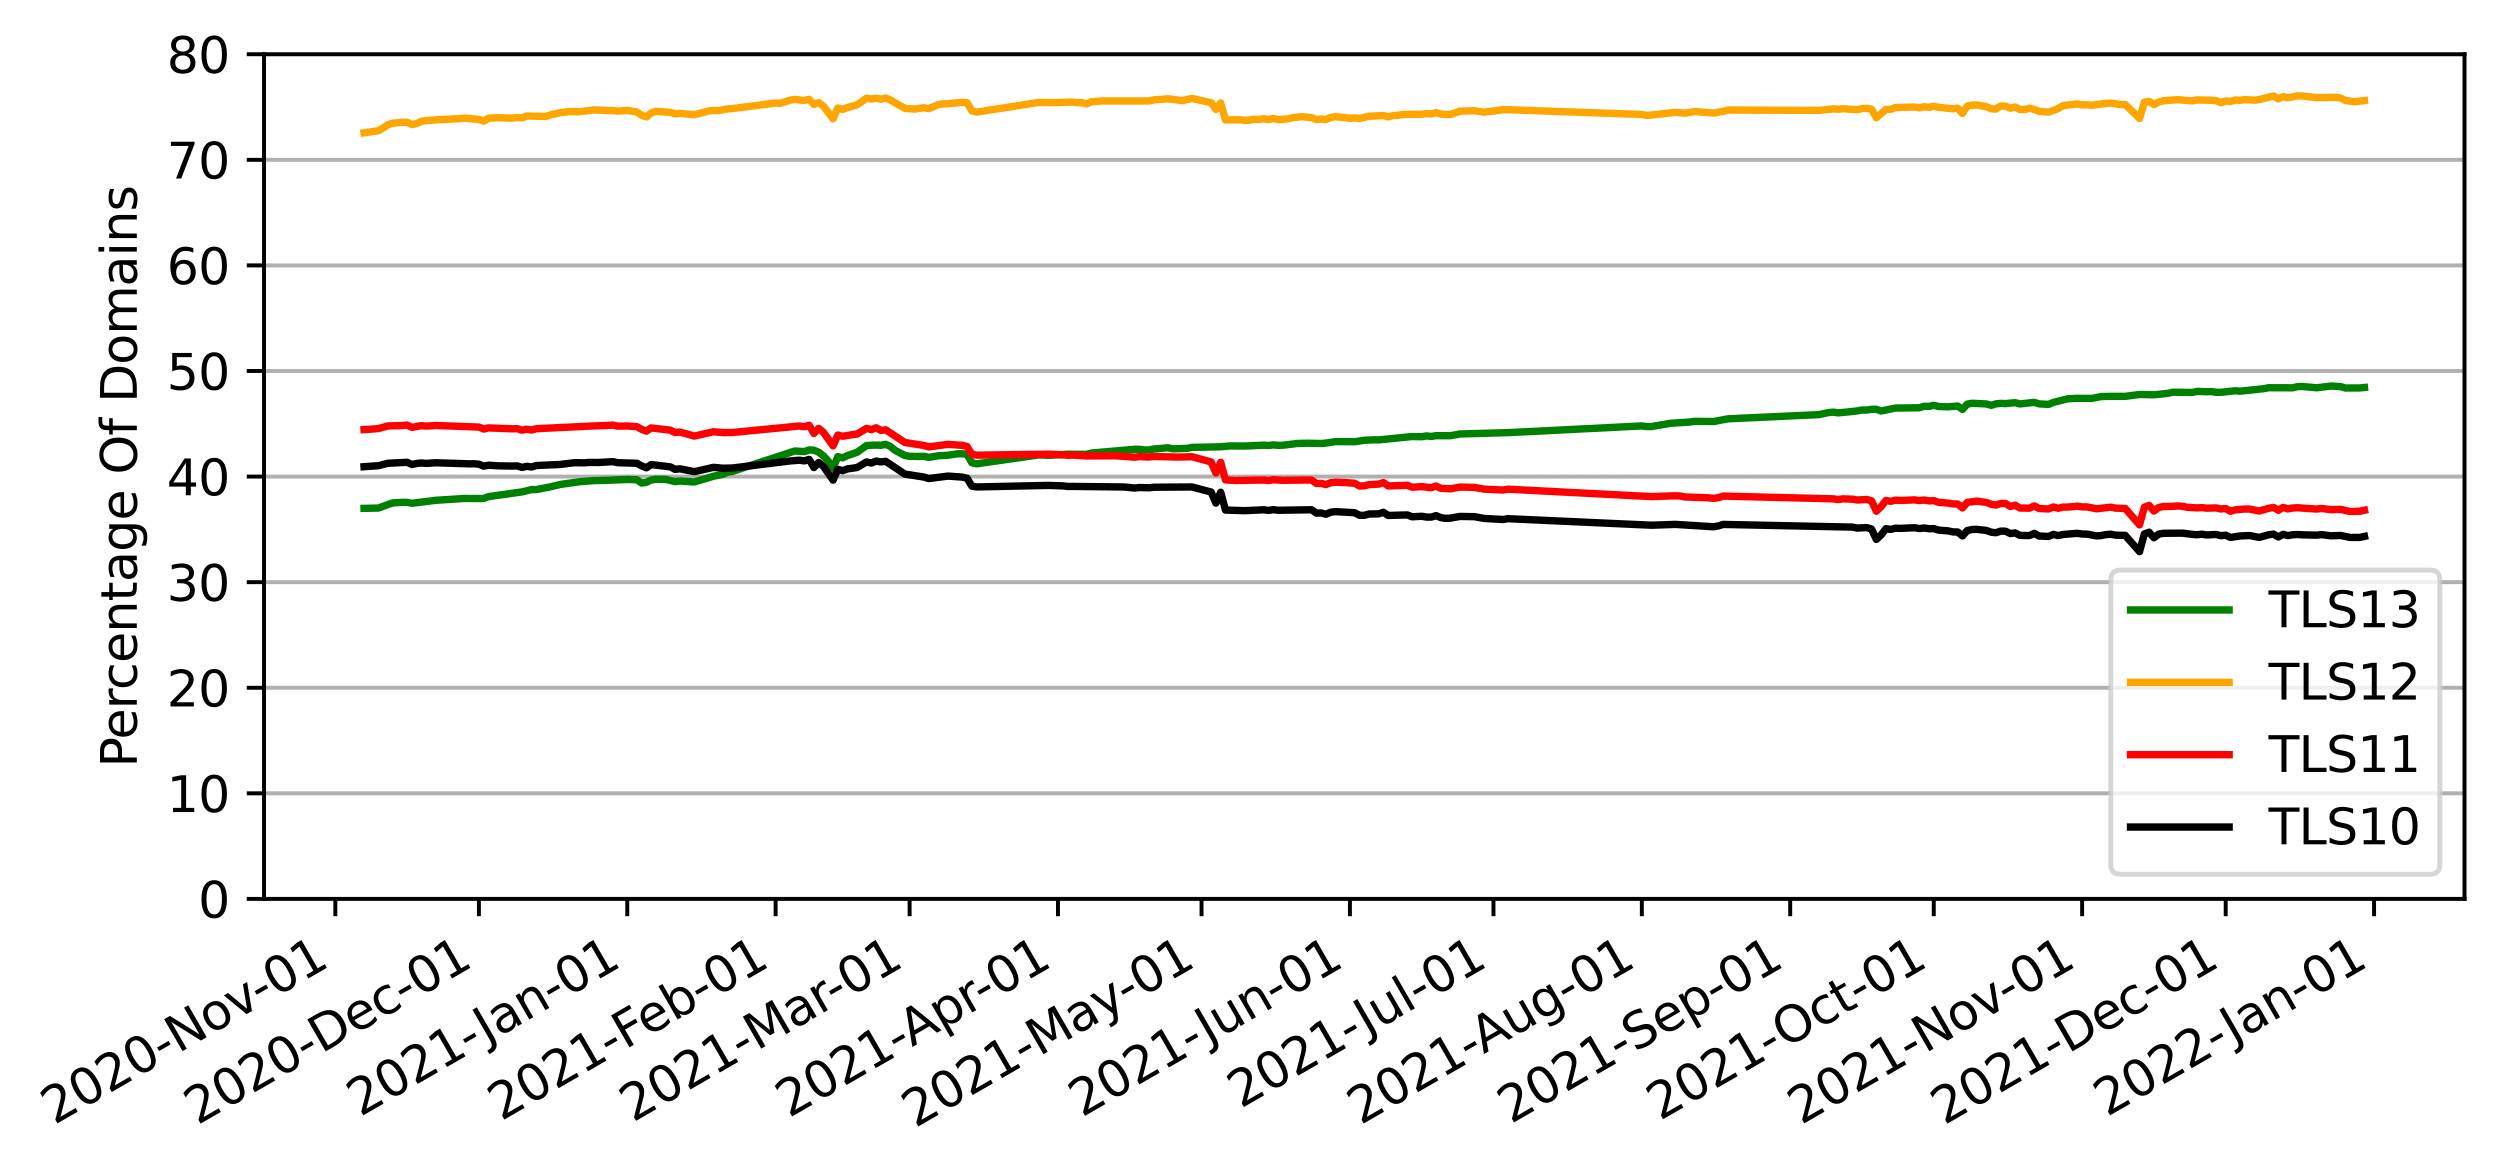 <?xml version="1.0" encoding="utf-8" standalone="no"?>
<!DOCTYPE svg PUBLIC "-//W3C//DTD SVG 1.1//EN"
  "http://www.w3.org/Graphics/SVG/1.1/DTD/svg11.dtd">
<svg xmlns:xlink="http://www.w3.org/1999/xlink" width="507.159pt" height="237.886pt" viewBox="0 0 507.159 237.886" xmlns="http://www.w3.org/2000/svg" version="1.1">
 <defs>
  <style type="text/css">*{stroke-linejoin: round; stroke-linecap: butt}</style>
 </defs>
 <g id="figure_1">
  <g id="patch_1">
   <path d="M 0 237.886 
L 507.159 237.886 
L 507.159 0 
L 0 0 
z
" style="fill: #ffffff"/>
  </g>
  <g id="axes_1">
   <g id="patch_2">
    <path d="M 53.559 182.359 
L 499.959 182.359 
L 499.959 10.999 
L 53.559 10.999 
z
" style="fill: #ffffff"/>
   </g>
   <g id="matplotlib.axis_1">
    <g id="xtick_1">
     <g id="line2d_1">
      <defs>
       <path id="mf5d40e4de4" d="M 0 0 
L 0 3.5 
" style="stroke: #000000; stroke-width: 0.8"/>
      </defs>
      <g>
       <use xlink:href="#mf5d40e4de4" x="68.025" y="182.359" style="stroke: #000000; stroke-width: 0.8"/>
      </g>
     </g>
     <g id="text_1">
      <!-- 2020-Nov-01 -->
      <g transform="translate(10.999 228.263)rotate(-30)scale(0.1 -0.1)">
       <defs>
        <path id="DejaVuSans-32" d="M 1228 531 
L 3431 531 
L 3431 0 
L 469 0 
L 469 531 
Q 828 903 1448 1529 
Q 2069 2156 2228 2338 
Q 2531 2678 2651 2914 
Q 2772 3150 2772 3378 
Q 2772 3750 2511 3984 
Q 2250 4219 1831 4219 
Q 1534 4219 1204 4116 
Q 875 4013 500 3803 
L 500 4441 
Q 881 4594 1212 4672 
Q 1544 4750 1819 4750 
Q 2544 4750 2975 4387 
Q 3406 4025 3406 3419 
Q 3406 3131 3298 2873 
Q 3191 2616 2906 2266 
Q 2828 2175 2409 1742 
Q 1991 1309 1228 531 
z
" transform="scale(0.016)"/>
        <path id="DejaVuSans-30" d="M 2034 4250 
Q 1547 4250 1301 3770 
Q 1056 3291 1056 2328 
Q 1056 1369 1301 889 
Q 1547 409 2034 409 
Q 2525 409 2770 889 
Q 3016 1369 3016 2328 
Q 3016 3291 2770 3770 
Q 2525 4250 2034 4250 
z
M 2034 4750 
Q 2819 4750 3233 4129 
Q 3647 3509 3647 2328 
Q 3647 1150 3233 529 
Q 2819 -91 2034 -91 
Q 1250 -91 836 529 
Q 422 1150 422 2328 
Q 422 3509 836 4129 
Q 1250 4750 2034 4750 
z
" transform="scale(0.016)"/>
        <path id="DejaVuSans-2d" d="M 313 2009 
L 1997 2009 
L 1997 1497 
L 313 1497 
L 313 2009 
z
" transform="scale(0.016)"/>
        <path id="DejaVuSans-4e" d="M 628 4666 
L 1478 4666 
L 3547 763 
L 3547 4666 
L 4159 4666 
L 4159 0 
L 3309 0 
L 1241 3903 
L 1241 0 
L 628 0 
L 628 4666 
z
" transform="scale(0.016)"/>
        <path id="DejaVuSans-6f" d="M 1959 3097 
Q 1497 3097 1228 2736 
Q 959 2375 959 1747 
Q 959 1119 1226 758 
Q 1494 397 1959 397 
Q 2419 397 2687 759 
Q 2956 1122 2956 1747 
Q 2956 2369 2687 2733 
Q 2419 3097 1959 3097 
z
M 1959 3584 
Q 2709 3584 3137 3096 
Q 3566 2609 3566 1747 
Q 3566 888 3137 398 
Q 2709 -91 1959 -91 
Q 1206 -91 779 398 
Q 353 888 353 1747 
Q 353 2609 779 3096 
Q 1206 3584 1959 3584 
z
" transform="scale(0.016)"/>
        <path id="DejaVuSans-76" d="M 191 3500 
L 800 3500 
L 1894 563 
L 2988 3500 
L 3597 3500 
L 2284 0 
L 1503 0 
L 191 3500 
z
" transform="scale(0.016)"/>
        <path id="DejaVuSans-31" d="M 794 531 
L 1825 531 
L 1825 4091 
L 703 3866 
L 703 4441 
L 1819 4666 
L 2450 4666 
L 2450 531 
L 3481 531 
L 3481 0 
L 794 0 
L 794 531 
z
" transform="scale(0.016)"/>
       </defs>
       <use xlink:href="#DejaVuSans-32"/>
       <use xlink:href="#DejaVuSans-30" x="63.623"/>
       <use xlink:href="#DejaVuSans-32" x="127.246"/>
       <use xlink:href="#DejaVuSans-30" x="190.869"/>
       <use xlink:href="#DejaVuSans-2d" x="254.492"/>
       <use xlink:href="#DejaVuSans-4e" x="290.576"/>
       <use xlink:href="#DejaVuSans-6f" x="365.381"/>
       <use xlink:href="#DejaVuSans-76" x="426.562"/>
       <use xlink:href="#DejaVuSans-2d" x="483.117"/>
       <use xlink:href="#DejaVuSans-30" x="519.201"/>
       <use xlink:href="#DejaVuSans-31" x="582.824"/>
      </g>
     </g>
    </g>
    <g id="xtick_2">
     <g id="line2d_2">
      <g>
       <use xlink:href="#mf5d40e4de4" x="97.151" y="182.359" style="stroke: #000000; stroke-width: 0.8"/>
      </g>
     </g>
     <g id="text_2">
      <!-- 2020-Dec-01 -->
      <g transform="translate(40.042 228.311)rotate(-30)scale(0.1 -0.1)">
       <defs>
        <path id="DejaVuSans-44" d="M 1259 4147 
L 1259 519 
L 2022 519 
Q 2988 519 3436 956 
Q 3884 1394 3884 2338 
Q 3884 3275 3436 3711 
Q 2988 4147 2022 4147 
L 1259 4147 
z
M 628 4666 
L 1925 4666 
Q 3281 4666 3915 4102 
Q 4550 3538 4550 2338 
Q 4550 1131 3912 565 
Q 3275 0 1925 0 
L 628 0 
L 628 4666 
z
" transform="scale(0.016)"/>
        <path id="DejaVuSans-65" d="M 3597 1894 
L 3597 1613 
L 953 1613 
Q 991 1019 1311 708 
Q 1631 397 2203 397 
Q 2534 397 2845 478 
Q 3156 559 3463 722 
L 3463 178 
Q 3153 47 2828 -22 
Q 2503 -91 2169 -91 
Q 1331 -91 842 396 
Q 353 884 353 1716 
Q 353 2575 817 3079 
Q 1281 3584 2069 3584 
Q 2775 3584 3186 3129 
Q 3597 2675 3597 1894 
z
M 3022 2063 
Q 3016 2534 2758 2815 
Q 2500 3097 2075 3097 
Q 1594 3097 1305 2825 
Q 1016 2553 972 2059 
L 3022 2063 
z
" transform="scale(0.016)"/>
        <path id="DejaVuSans-63" d="M 3122 3366 
L 3122 2828 
Q 2878 2963 2633 3030 
Q 2388 3097 2138 3097 
Q 1578 3097 1268 2742 
Q 959 2388 959 1747 
Q 959 1106 1268 751 
Q 1578 397 2138 397 
Q 2388 397 2633 464 
Q 2878 531 3122 666 
L 3122 134 
Q 2881 22 2623 -34 
Q 2366 -91 2075 -91 
Q 1284 -91 818 406 
Q 353 903 353 1747 
Q 353 2603 823 3093 
Q 1294 3584 2113 3584 
Q 2378 3584 2631 3529 
Q 2884 3475 3122 3366 
z
" transform="scale(0.016)"/>
       </defs>
       <use xlink:href="#DejaVuSans-32"/>
       <use xlink:href="#DejaVuSans-30" x="63.623"/>
       <use xlink:href="#DejaVuSans-32" x="127.246"/>
       <use xlink:href="#DejaVuSans-30" x="190.869"/>
       <use xlink:href="#DejaVuSans-2d" x="254.492"/>
       <use xlink:href="#DejaVuSans-44" x="290.576"/>
       <use xlink:href="#DejaVuSans-65" x="367.578"/>
       <use xlink:href="#DejaVuSans-63" x="429.102"/>
       <use xlink:href="#DejaVuSans-2d" x="484.082"/>
       <use xlink:href="#DejaVuSans-30" x="520.166"/>
       <use xlink:href="#DejaVuSans-31" x="583.789"/>
      </g>
     </g>
    </g>
    <g id="xtick_3">
     <g id="line2d_3">
      <g>
       <use xlink:href="#mf5d40e4de4" x="127.247" y="182.359" style="stroke: #000000; stroke-width: 0.8"/>
      </g>
     </g>
     <g id="text_3">
      <!-- 2021-Jan-01 -->
      <g transform="translate(73.06 226.624)rotate(-30)scale(0.1 -0.1)">
       <defs>
        <path id="DejaVuSans-4a" d="M 628 4666 
L 1259 4666 
L 1259 325 
Q 1259 -519 939 -900 
Q 619 -1281 -91 -1281 
L -331 -1281 
L -331 -750 
L -134 -750 
Q 284 -750 456 -515 
Q 628 -281 628 325 
L 628 4666 
z
" transform="scale(0.016)"/>
        <path id="DejaVuSans-61" d="M 2194 1759 
Q 1497 1759 1228 1600 
Q 959 1441 959 1056 
Q 959 750 1161 570 
Q 1363 391 1709 391 
Q 2188 391 2477 730 
Q 2766 1069 2766 1631 
L 2766 1759 
L 2194 1759 
z
M 3341 1997 
L 3341 0 
L 2766 0 
L 2766 531 
Q 2569 213 2275 61 
Q 1981 -91 1556 -91 
Q 1019 -91 701 211 
Q 384 513 384 1019 
Q 384 1609 779 1909 
Q 1175 2209 1959 2209 
L 2766 2209 
L 2766 2266 
Q 2766 2663 2505 2880 
Q 2244 3097 1772 3097 
Q 1472 3097 1187 3025 
Q 903 2953 641 2809 
L 641 3341 
Q 956 3463 1253 3523 
Q 1550 3584 1831 3584 
Q 2591 3584 2966 3190 
Q 3341 2797 3341 1997 
z
" transform="scale(0.016)"/>
        <path id="DejaVuSans-6e" d="M 3513 2113 
L 3513 0 
L 2938 0 
L 2938 2094 
Q 2938 2591 2744 2837 
Q 2550 3084 2163 3084 
Q 1697 3084 1428 2787 
Q 1159 2491 1159 1978 
L 1159 0 
L 581 0 
L 581 3500 
L 1159 3500 
L 1159 2956 
Q 1366 3272 1645 3428 
Q 1925 3584 2291 3584 
Q 2894 3584 3203 3211 
Q 3513 2838 3513 2113 
z
" transform="scale(0.016)"/>
       </defs>
       <use xlink:href="#DejaVuSans-32"/>
       <use xlink:href="#DejaVuSans-30" x="63.623"/>
       <use xlink:href="#DejaVuSans-32" x="127.246"/>
       <use xlink:href="#DejaVuSans-31" x="190.869"/>
       <use xlink:href="#DejaVuSans-2d" x="254.492"/>
       <use xlink:href="#DejaVuSans-4a" x="296.201"/>
       <use xlink:href="#DejaVuSans-61" x="325.693"/>
       <use xlink:href="#DejaVuSans-6e" x="386.973"/>
       <use xlink:href="#DejaVuSans-2d" x="450.352"/>
       <use xlink:href="#DejaVuSans-30" x="486.436"/>
       <use xlink:href="#DejaVuSans-31" x="550.059"/>
      </g>
     </g>
    </g>
    <g id="xtick_4">
     <g id="line2d_4">
      <g>
       <use xlink:href="#mf5d40e4de4" x="157.344" y="182.359" style="stroke: #000000; stroke-width: 0.8"/>
      </g>
     </g>
     <g id="text_4">
      <!-- 2021-Feb-01 -->
      <g transform="translate(101.663 227.487)rotate(-30)scale(0.1 -0.1)">
       <defs>
        <path id="DejaVuSans-46" d="M 628 4666 
L 3309 4666 
L 3309 4134 
L 1259 4134 
L 1259 2759 
L 3109 2759 
L 3109 2228 
L 1259 2228 
L 1259 0 
L 628 0 
L 628 4666 
z
" transform="scale(0.016)"/>
        <path id="DejaVuSans-62" d="M 3116 1747 
Q 3116 2381 2855 2742 
Q 2594 3103 2138 3103 
Q 1681 3103 1420 2742 
Q 1159 2381 1159 1747 
Q 1159 1113 1420 752 
Q 1681 391 2138 391 
Q 2594 391 2855 752 
Q 3116 1113 3116 1747 
z
M 1159 2969 
Q 1341 3281 1617 3432 
Q 1894 3584 2278 3584 
Q 2916 3584 3314 3078 
Q 3713 2572 3713 1747 
Q 3713 922 3314 415 
Q 2916 -91 2278 -91 
Q 1894 -91 1617 61 
Q 1341 213 1159 525 
L 1159 0 
L 581 0 
L 581 4863 
L 1159 4863 
L 1159 2969 
z
" transform="scale(0.016)"/>
       </defs>
       <use xlink:href="#DejaVuSans-32"/>
       <use xlink:href="#DejaVuSans-30" x="63.623"/>
       <use xlink:href="#DejaVuSans-32" x="127.246"/>
       <use xlink:href="#DejaVuSans-31" x="190.869"/>
       <use xlink:href="#DejaVuSans-2d" x="254.492"/>
       <use xlink:href="#DejaVuSans-46" x="290.576"/>
       <use xlink:href="#DejaVuSans-65" x="342.596"/>
       <use xlink:href="#DejaVuSans-62" x="404.119"/>
       <use xlink:href="#DejaVuSans-2d" x="467.596"/>
       <use xlink:href="#DejaVuSans-30" x="503.68"/>
       <use xlink:href="#DejaVuSans-31" x="567.303"/>
      </g>
     </g>
    </g>
    <g id="xtick_5">
     <g id="line2d_5">
      <g>
       <use xlink:href="#mf5d40e4de4" x="184.528" y="182.359" style="stroke: #000000; stroke-width: 0.8"/>
      </g>
     </g>
     <g id="text_5">
      <!-- 2021-Mar-01 -->
      <g transform="translate(128.391 227.75)rotate(-30)scale(0.1 -0.1)">
       <defs>
        <path id="DejaVuSans-4d" d="M 628 4666 
L 1569 4666 
L 2759 1491 
L 3956 4666 
L 4897 4666 
L 4897 0 
L 4281 0 
L 4281 4097 
L 3078 897 
L 2444 897 
L 1241 4097 
L 1241 0 
L 628 0 
L 628 4666 
z
" transform="scale(0.016)"/>
        <path id="DejaVuSans-72" d="M 2631 2963 
Q 2534 3019 2420 3045 
Q 2306 3072 2169 3072 
Q 1681 3072 1420 2755 
Q 1159 2438 1159 1844 
L 1159 0 
L 581 0 
L 581 3500 
L 1159 3500 
L 1159 2956 
Q 1341 3275 1631 3429 
Q 1922 3584 2338 3584 
Q 2397 3584 2469 3576 
Q 2541 3569 2628 3553 
L 2631 2963 
z
" transform="scale(0.016)"/>
       </defs>
       <use xlink:href="#DejaVuSans-32"/>
       <use xlink:href="#DejaVuSans-30" x="63.623"/>
       <use xlink:href="#DejaVuSans-32" x="127.246"/>
       <use xlink:href="#DejaVuSans-31" x="190.869"/>
       <use xlink:href="#DejaVuSans-2d" x="254.492"/>
       <use xlink:href="#DejaVuSans-4d" x="290.576"/>
       <use xlink:href="#DejaVuSans-61" x="376.855"/>
       <use xlink:href="#DejaVuSans-72" x="438.135"/>
       <use xlink:href="#DejaVuSans-2d" x="472.873"/>
       <use xlink:href="#DejaVuSans-30" x="508.957"/>
       <use xlink:href="#DejaVuSans-31" x="572.58"/>
      </g>
     </g>
    </g>
    <g id="xtick_6">
     <g id="line2d_6">
      <g>
       <use xlink:href="#mf5d40e4de4" x="214.624" y="182.359" style="stroke: #000000; stroke-width: 0.8"/>
      </g>
     </g>
     <g id="text_6">
      <!-- 2021-Apr-01 -->
      <g transform="translate(160.04 226.854)rotate(-30)scale(0.1 -0.1)">
       <defs>
        <path id="DejaVuSans-41" d="M 2188 4044 
L 1331 1722 
L 3047 1722 
L 2188 4044 
z
M 1831 4666 
L 2547 4666 
L 4325 0 
L 3669 0 
L 3244 1197 
L 1141 1197 
L 716 0 
L 50 0 
L 1831 4666 
z
" transform="scale(0.016)"/>
        <path id="DejaVuSans-70" d="M 1159 525 
L 1159 -1331 
L 581 -1331 
L 581 3500 
L 1159 3500 
L 1159 2969 
Q 1341 3281 1617 3432 
Q 1894 3584 2278 3584 
Q 2916 3584 3314 3078 
Q 3713 2572 3713 1747 
Q 3713 922 3314 415 
Q 2916 -91 2278 -91 
Q 1894 -91 1617 61 
Q 1341 213 1159 525 
z
M 3116 1747 
Q 3116 2381 2855 2742 
Q 2594 3103 2138 3103 
Q 1681 3103 1420 2742 
Q 1159 2381 1159 1747 
Q 1159 1113 1420 752 
Q 1681 391 2138 391 
Q 2594 391 2855 752 
Q 3116 1113 3116 1747 
z
" transform="scale(0.016)"/>
       </defs>
       <use xlink:href="#DejaVuSans-32"/>
       <use xlink:href="#DejaVuSans-30" x="63.623"/>
       <use xlink:href="#DejaVuSans-32" x="127.246"/>
       <use xlink:href="#DejaVuSans-31" x="190.869"/>
       <use xlink:href="#DejaVuSans-2d" x="254.492"/>
       <use xlink:href="#DejaVuSans-41" x="288.326"/>
       <use xlink:href="#DejaVuSans-70" x="356.734"/>
       <use xlink:href="#DejaVuSans-72" x="420.211"/>
       <use xlink:href="#DejaVuSans-2d" x="454.949"/>
       <use xlink:href="#DejaVuSans-30" x="491.033"/>
       <use xlink:href="#DejaVuSans-31" x="554.656"/>
      </g>
     </g>
    </g>
    <g id="xtick_7">
     <g id="line2d_7">
      <g>
       <use xlink:href="#mf5d40e4de4" x="243.75" y="182.359" style="stroke: #000000; stroke-width: 0.8"/>
      </g>
     </g>
     <g id="text_7">
      <!-- 2021-May-01 -->
      <g transform="translate(185.647 228.885)rotate(-30)scale(0.1 -0.1)">
       <defs>
        <path id="DejaVuSans-79" d="M 2059 -325 
Q 1816 -950 1584 -1140 
Q 1353 -1331 966 -1331 
L 506 -1331 
L 506 -850 
L 844 -850 
Q 1081 -850 1212 -737 
Q 1344 -625 1503 -206 
L 1606 56 
L 191 3500 
L 800 3500 
L 1894 763 
L 2988 3500 
L 3597 3500 
L 2059 -325 
z
" transform="scale(0.016)"/>
       </defs>
       <use xlink:href="#DejaVuSans-32"/>
       <use xlink:href="#DejaVuSans-30" x="63.623"/>
       <use xlink:href="#DejaVuSans-32" x="127.246"/>
       <use xlink:href="#DejaVuSans-31" x="190.869"/>
       <use xlink:href="#DejaVuSans-2d" x="254.492"/>
       <use xlink:href="#DejaVuSans-4d" x="290.576"/>
       <use xlink:href="#DejaVuSans-61" x="376.855"/>
       <use xlink:href="#DejaVuSans-79" x="438.135"/>
       <use xlink:href="#DejaVuSans-2d" x="495.564"/>
       <use xlink:href="#DejaVuSans-30" x="531.648"/>
       <use xlink:href="#DejaVuSans-31" x="595.271"/>
      </g>
     </g>
    </g>
    <g id="xtick_8">
     <g id="line2d_8">
      <g>
       <use xlink:href="#mf5d40e4de4" x="273.847" y="182.359" style="stroke: #000000; stroke-width: 0.8"/>
      </g>
     </g>
     <g id="text_8">
      <!-- 2021-Jun-01 -->
      <g transform="translate(219.478 226.729)rotate(-30)scale(0.1 -0.1)">
       <defs>
        <path id="DejaVuSans-75" d="M 544 1381 
L 544 3500 
L 1119 3500 
L 1119 1403 
Q 1119 906 1312 657 
Q 1506 409 1894 409 
Q 2359 409 2629 706 
Q 2900 1003 2900 1516 
L 2900 3500 
L 3475 3500 
L 3475 0 
L 2900 0 
L 2900 538 
Q 2691 219 2414 64 
Q 2138 -91 1772 -91 
Q 1169 -91 856 284 
Q 544 659 544 1381 
z
M 1991 3584 
L 1991 3584 
z
" transform="scale(0.016)"/>
       </defs>
       <use xlink:href="#DejaVuSans-32"/>
       <use xlink:href="#DejaVuSans-30" x="63.623"/>
       <use xlink:href="#DejaVuSans-32" x="127.246"/>
       <use xlink:href="#DejaVuSans-31" x="190.869"/>
       <use xlink:href="#DejaVuSans-2d" x="254.492"/>
       <use xlink:href="#DejaVuSans-4a" x="296.201"/>
       <use xlink:href="#DejaVuSans-75" x="325.693"/>
       <use xlink:href="#DejaVuSans-6e" x="389.072"/>
       <use xlink:href="#DejaVuSans-2d" x="452.451"/>
       <use xlink:href="#DejaVuSans-30" x="488.535"/>
       <use xlink:href="#DejaVuSans-31" x="552.158"/>
      </g>
     </g>
    </g>
    <g id="xtick_9">
     <g id="line2d_9">
      <g>
       <use xlink:href="#mf5d40e4de4" x="302.972" y="182.359" style="stroke: #000000; stroke-width: 0.8"/>
      </g>
     </g>
     <g id="text_9">
      <!-- 2021-Jul-01 -->
      <g transform="translate(251.687 224.949)rotate(-30)scale(0.1 -0.1)">
       <defs>
        <path id="DejaVuSans-6c" d="M 603 4863 
L 1178 4863 
L 1178 0 
L 603 0 
L 603 4863 
z
" transform="scale(0.016)"/>
       </defs>
       <use xlink:href="#DejaVuSans-32"/>
       <use xlink:href="#DejaVuSans-30" x="63.623"/>
       <use xlink:href="#DejaVuSans-32" x="127.246"/>
       <use xlink:href="#DejaVuSans-31" x="190.869"/>
       <use xlink:href="#DejaVuSans-2d" x="254.492"/>
       <use xlink:href="#DejaVuSans-4a" x="296.201"/>
       <use xlink:href="#DejaVuSans-75" x="325.693"/>
       <use xlink:href="#DejaVuSans-6c" x="389.072"/>
       <use xlink:href="#DejaVuSans-2d" x="416.855"/>
       <use xlink:href="#DejaVuSans-30" x="452.939"/>
       <use xlink:href="#DejaVuSans-31" x="516.562"/>
      </g>
     </g>
    </g>
    <g id="xtick_10">
     <g id="line2d_10">
      <g>
       <use xlink:href="#mf5d40e4de4" x="333.069" y="182.359" style="stroke: #000000; stroke-width: 0.8"/>
      </g>
     </g>
     <g id="text_10">
      <!-- 2021-Aug-01 -->
      <g transform="translate(276.004 228.286)rotate(-30)scale(0.1 -0.1)">
       <defs>
        <path id="DejaVuSans-67" d="M 2906 1791 
Q 2906 2416 2648 2759 
Q 2391 3103 1925 3103 
Q 1463 3103 1205 2759 
Q 947 2416 947 1791 
Q 947 1169 1205 825 
Q 1463 481 1925 481 
Q 2391 481 2648 825 
Q 2906 1169 2906 1791 
z
M 3481 434 
Q 3481 -459 3084 -895 
Q 2688 -1331 1869 -1331 
Q 1566 -1331 1297 -1286 
Q 1028 -1241 775 -1147 
L 775 -588 
Q 1028 -725 1275 -790 
Q 1522 -856 1778 -856 
Q 2344 -856 2625 -561 
Q 2906 -266 2906 331 
L 2906 616 
Q 2728 306 2450 153 
Q 2172 0 1784 0 
Q 1141 0 747 490 
Q 353 981 353 1791 
Q 353 2603 747 3093 
Q 1141 3584 1784 3584 
Q 2172 3584 2450 3431 
Q 2728 3278 2906 2969 
L 2906 3500 
L 3481 3500 
L 3481 434 
z
" transform="scale(0.016)"/>
       </defs>
       <use xlink:href="#DejaVuSans-32"/>
       <use xlink:href="#DejaVuSans-30" x="63.623"/>
       <use xlink:href="#DejaVuSans-32" x="127.246"/>
       <use xlink:href="#DejaVuSans-31" x="190.869"/>
       <use xlink:href="#DejaVuSans-2d" x="254.492"/>
       <use xlink:href="#DejaVuSans-41" x="288.326"/>
       <use xlink:href="#DejaVuSans-75" x="356.734"/>
       <use xlink:href="#DejaVuSans-67" x="420.113"/>
       <use xlink:href="#DejaVuSans-2d" x="483.59"/>
       <use xlink:href="#DejaVuSans-30" x="519.674"/>
       <use xlink:href="#DejaVuSans-31" x="583.297"/>
      </g>
     </g>
    </g>
    <g id="xtick_11">
     <g id="line2d_11">
      <g>
       <use xlink:href="#mf5d40e4de4" x="363.165" y="182.359" style="stroke: #000000; stroke-width: 0.8"/>
      </g>
     </g>
     <g id="text_11">
      <!-- 2021-Sep-01 -->
      <g transform="translate(306.492 228.06)rotate(-30)scale(0.1 -0.1)">
       <defs>
        <path id="DejaVuSans-53" d="M 3425 4513 
L 3425 3897 
Q 3066 4069 2747 4153 
Q 2428 4238 2131 4238 
Q 1616 4238 1336 4038 
Q 1056 3838 1056 3469 
Q 1056 3159 1242 3001 
Q 1428 2844 1947 2747 
L 2328 2669 
Q 3034 2534 3370 2195 
Q 3706 1856 3706 1288 
Q 3706 609 3251 259 
Q 2797 -91 1919 -91 
Q 1588 -91 1214 -16 
Q 841 59 441 206 
L 441 856 
Q 825 641 1194 531 
Q 1563 422 1919 422 
Q 2459 422 2753 634 
Q 3047 847 3047 1241 
Q 3047 1584 2836 1778 
Q 2625 1972 2144 2069 
L 1759 2144 
Q 1053 2284 737 2584 
Q 422 2884 422 3419 
Q 422 4038 858 4394 
Q 1294 4750 2059 4750 
Q 2388 4750 2728 4690 
Q 3069 4631 3425 4513 
z
" transform="scale(0.016)"/>
       </defs>
       <use xlink:href="#DejaVuSans-32"/>
       <use xlink:href="#DejaVuSans-30" x="63.623"/>
       <use xlink:href="#DejaVuSans-32" x="127.246"/>
       <use xlink:href="#DejaVuSans-31" x="190.869"/>
       <use xlink:href="#DejaVuSans-2d" x="254.492"/>
       <use xlink:href="#DejaVuSans-53" x="290.576"/>
       <use xlink:href="#DejaVuSans-65" x="354.053"/>
       <use xlink:href="#DejaVuSans-70" x="415.576"/>
       <use xlink:href="#DejaVuSans-2d" x="479.053"/>
       <use xlink:href="#DejaVuSans-30" x="515.137"/>
       <use xlink:href="#DejaVuSans-31" x="578.76"/>
      </g>
     </g>
    </g>
    <g id="xtick_12">
     <g id="line2d_12">
      <g>
       <use xlink:href="#mf5d40e4de4" x="392.291" y="182.359" style="stroke: #000000; stroke-width: 0.8"/>
      </g>
     </g>
     <g id="text_12">
      <!-- 2021-Oct-01 -->
      <g transform="translate(336.73 227.418)rotate(-30)scale(0.1 -0.1)">
       <defs>
        <path id="DejaVuSans-4f" d="M 2522 4238 
Q 1834 4238 1429 3725 
Q 1025 3213 1025 2328 
Q 1025 1447 1429 934 
Q 1834 422 2522 422 
Q 3209 422 3611 934 
Q 4013 1447 4013 2328 
Q 4013 3213 3611 3725 
Q 3209 4238 2522 4238 
z
M 2522 4750 
Q 3503 4750 4090 4092 
Q 4678 3434 4678 2328 
Q 4678 1225 4090 567 
Q 3503 -91 2522 -91 
Q 1538 -91 948 565 
Q 359 1222 359 2328 
Q 359 3434 948 4092 
Q 1538 4750 2522 4750 
z
" transform="scale(0.016)"/>
        <path id="DejaVuSans-74" d="M 1172 4494 
L 1172 3500 
L 2356 3500 
L 2356 3053 
L 1172 3053 
L 1172 1153 
Q 1172 725 1289 603 
Q 1406 481 1766 481 
L 2356 481 
L 2356 0 
L 1766 0 
Q 1100 0 847 248 
Q 594 497 594 1153 
L 594 3053 
L 172 3053 
L 172 3500 
L 594 3500 
L 594 4494 
L 1172 4494 
z
" transform="scale(0.016)"/>
       </defs>
       <use xlink:href="#DejaVuSans-32"/>
       <use xlink:href="#DejaVuSans-30" x="63.623"/>
       <use xlink:href="#DejaVuSans-32" x="127.246"/>
       <use xlink:href="#DejaVuSans-31" x="190.869"/>
       <use xlink:href="#DejaVuSans-2d" x="254.492"/>
       <use xlink:href="#DejaVuSans-4f" x="293.326"/>
       <use xlink:href="#DejaVuSans-63" x="372.037"/>
       <use xlink:href="#DejaVuSans-74" x="427.018"/>
       <use xlink:href="#DejaVuSans-2d" x="466.227"/>
       <use xlink:href="#DejaVuSans-30" x="502.311"/>
       <use xlink:href="#DejaVuSans-31" x="565.934"/>
      </g>
     </g>
    </g>
    <g id="xtick_13">
     <g id="line2d_13">
      <g>
       <use xlink:href="#mf5d40e4de4" x="422.388" y="182.359" style="stroke: #000000; stroke-width: 0.8"/>
      </g>
     </g>
     <g id="text_13">
      <!-- 2021-Nov-01 -->
      <g transform="translate(365.362 228.263)rotate(-30)scale(0.1 -0.1)">
       <use xlink:href="#DejaVuSans-32"/>
       <use xlink:href="#DejaVuSans-30" x="63.623"/>
       <use xlink:href="#DejaVuSans-32" x="127.246"/>
       <use xlink:href="#DejaVuSans-31" x="190.869"/>
       <use xlink:href="#DejaVuSans-2d" x="254.492"/>
       <use xlink:href="#DejaVuSans-4e" x="290.576"/>
       <use xlink:href="#DejaVuSans-6f" x="365.381"/>
       <use xlink:href="#DejaVuSans-76" x="426.562"/>
       <use xlink:href="#DejaVuSans-2d" x="483.117"/>
       <use xlink:href="#DejaVuSans-30" x="519.201"/>
       <use xlink:href="#DejaVuSans-31" x="582.824"/>
      </g>
     </g>
    </g>
    <g id="xtick_14">
     <g id="line2d_14">
      <g>
       <use xlink:href="#mf5d40e4de4" x="451.513" y="182.359" style="stroke: #000000; stroke-width: 0.8"/>
      </g>
     </g>
     <g id="text_14">
      <!-- 2021-Dec-01 -->
      <g transform="translate(394.405 228.311)rotate(-30)scale(0.1 -0.1)">
       <use xlink:href="#DejaVuSans-32"/>
       <use xlink:href="#DejaVuSans-30" x="63.623"/>
       <use xlink:href="#DejaVuSans-32" x="127.246"/>
       <use xlink:href="#DejaVuSans-31" x="190.869"/>
       <use xlink:href="#DejaVuSans-2d" x="254.492"/>
       <use xlink:href="#DejaVuSans-44" x="290.576"/>
       <use xlink:href="#DejaVuSans-65" x="367.578"/>
       <use xlink:href="#DejaVuSans-63" x="429.102"/>
       <use xlink:href="#DejaVuSans-2d" x="484.082"/>
       <use xlink:href="#DejaVuSans-30" x="520.166"/>
       <use xlink:href="#DejaVuSans-31" x="583.789"/>
      </g>
     </g>
    </g>
    <g id="xtick_15">
     <g id="line2d_15">
      <g>
       <use xlink:href="#mf5d40e4de4" x="481.61" y="182.359" style="stroke: #000000; stroke-width: 0.8"/>
      </g>
     </g>
     <g id="text_15">
      <!-- 2022-Jan-01 -->
      <g transform="translate(427.423 226.624)rotate(-30)scale(0.1 -0.1)">
       <use xlink:href="#DejaVuSans-32"/>
       <use xlink:href="#DejaVuSans-30" x="63.623"/>
       <use xlink:href="#DejaVuSans-32" x="127.246"/>
       <use xlink:href="#DejaVuSans-32" x="190.869"/>
       <use xlink:href="#DejaVuSans-2d" x="254.492"/>
       <use xlink:href="#DejaVuSans-4a" x="296.201"/>
       <use xlink:href="#DejaVuSans-61" x="325.693"/>
       <use xlink:href="#DejaVuSans-6e" x="386.973"/>
       <use xlink:href="#DejaVuSans-2d" x="450.352"/>
       <use xlink:href="#DejaVuSans-30" x="486.436"/>
       <use xlink:href="#DejaVuSans-31" x="550.059"/>
      </g>
     </g>
    </g>
   </g>
   <g id="matplotlib.axis_2">
    <g id="ytick_1">
     <g id="line2d_16">
      <path d="M 53.559 182.359 
L 499.959 182.359 
" clip-path="url(#p9a2161ee5d)" style="fill: none; stroke: #b0b0b0; stroke-width: 0.8; stroke-linecap: square"/>
     </g>
     <g id="line2d_17">
      <defs>
       <path id="mb73d26bb18" d="M 0 0 
L -3.5 0 
" style="stroke: #000000; stroke-width: 0.8"/>
      </defs>
      <g>
       <use xlink:href="#mb73d26bb18" x="53.559" y="182.359" style="stroke: #000000; stroke-width: 0.8"/>
      </g>
     </g>
     <g id="text_16">
      <!-- 0 -->
      <g transform="translate(40.197 186.158)scale(0.1 -0.1)">
       <use xlink:href="#DejaVuSans-30"/>
      </g>
     </g>
    </g>
    <g id="ytick_2">
     <g id="line2d_18">
      <path d="M 53.559 160.939 
L 499.959 160.939 
" clip-path="url(#p9a2161ee5d)" style="fill: none; stroke: #b0b0b0; stroke-width: 0.8; stroke-linecap: square"/>
     </g>
     <g id="line2d_19">
      <g>
       <use xlink:href="#mb73d26bb18" x="53.559" y="160.939" style="stroke: #000000; stroke-width: 0.8"/>
      </g>
     </g>
     <g id="text_17">
      <!-- 10 -->
      <g transform="translate(33.834 164.738)scale(0.1 -0.1)">
       <use xlink:href="#DejaVuSans-31"/>
       <use xlink:href="#DejaVuSans-30" x="63.623"/>
      </g>
     </g>
    </g>
    <g id="ytick_3">
     <g id="line2d_20">
      <path d="M 53.559 139.519 
L 499.959 139.519 
" clip-path="url(#p9a2161ee5d)" style="fill: none; stroke: #b0b0b0; stroke-width: 0.8; stroke-linecap: square"/>
     </g>
     <g id="line2d_21">
      <g>
       <use xlink:href="#mb73d26bb18" x="53.559" y="139.519" style="stroke: #000000; stroke-width: 0.8"/>
      </g>
     </g>
     <g id="text_18">
      <!-- 20 -->
      <g transform="translate(33.834 143.318)scale(0.1 -0.1)">
       <use xlink:href="#DejaVuSans-32"/>
       <use xlink:href="#DejaVuSans-30" x="63.623"/>
      </g>
     </g>
    </g>
    <g id="ytick_4">
     <g id="line2d_22">
      <path d="M 53.559 118.099 
L 499.959 118.099 
" clip-path="url(#p9a2161ee5d)" style="fill: none; stroke: #b0b0b0; stroke-width: 0.8; stroke-linecap: square"/>
     </g>
     <g id="line2d_23">
      <g>
       <use xlink:href="#mb73d26bb18" x="53.559" y="118.099" style="stroke: #000000; stroke-width: 0.8"/>
      </g>
     </g>
     <g id="text_19">
      <!-- 30 -->
      <g transform="translate(33.834 121.898)scale(0.1 -0.1)">
       <defs>
        <path id="DejaVuSans-33" d="M 2597 2516 
Q 3050 2419 3304 2112 
Q 3559 1806 3559 1356 
Q 3559 666 3084 287 
Q 2609 -91 1734 -91 
Q 1441 -91 1130 -33 
Q 819 25 488 141 
L 488 750 
Q 750 597 1062 519 
Q 1375 441 1716 441 
Q 2309 441 2620 675 
Q 2931 909 2931 1356 
Q 2931 1769 2642 2001 
Q 2353 2234 1838 2234 
L 1294 2234 
L 1294 2753 
L 1863 2753 
Q 2328 2753 2575 2939 
Q 2822 3125 2822 3475 
Q 2822 3834 2567 4026 
Q 2313 4219 1838 4219 
Q 1578 4219 1281 4162 
Q 984 4106 628 3988 
L 628 4550 
Q 988 4650 1302 4700 
Q 1616 4750 1894 4750 
Q 2613 4750 3031 4423 
Q 3450 4097 3450 3541 
Q 3450 3153 3228 2886 
Q 3006 2619 2597 2516 
z
" transform="scale(0.016)"/>
       </defs>
       <use xlink:href="#DejaVuSans-33"/>
       <use xlink:href="#DejaVuSans-30" x="63.623"/>
      </g>
     </g>
    </g>
    <g id="ytick_5">
     <g id="line2d_24">
      <path d="M 53.559 96.679 
L 499.959 96.679 
" clip-path="url(#p9a2161ee5d)" style="fill: none; stroke: #b0b0b0; stroke-width: 0.8; stroke-linecap: square"/>
     </g>
     <g id="line2d_25">
      <g>
       <use xlink:href="#mb73d26bb18" x="53.559" y="96.679" style="stroke: #000000; stroke-width: 0.8"/>
      </g>
     </g>
     <g id="text_20">
      <!-- 40 -->
      <g transform="translate(33.834 100.478)scale(0.1 -0.1)">
       <defs>
        <path id="DejaVuSans-34" d="M 2419 4116 
L 825 1625 
L 2419 1625 
L 2419 4116 
z
M 2253 4666 
L 3047 4666 
L 3047 1625 
L 3713 1625 
L 3713 1100 
L 3047 1100 
L 3047 0 
L 2419 0 
L 2419 1100 
L 313 1100 
L 313 1709 
L 2253 4666 
z
" transform="scale(0.016)"/>
       </defs>
       <use xlink:href="#DejaVuSans-34"/>
       <use xlink:href="#DejaVuSans-30" x="63.623"/>
      </g>
     </g>
    </g>
    <g id="ytick_6">
     <g id="line2d_26">
      <path d="M 53.559 75.259 
L 499.959 75.259 
" clip-path="url(#p9a2161ee5d)" style="fill: none; stroke: #b0b0b0; stroke-width: 0.8; stroke-linecap: square"/>
     </g>
     <g id="line2d_27">
      <g>
       <use xlink:href="#mb73d26bb18" x="53.559" y="75.259" style="stroke: #000000; stroke-width: 0.8"/>
      </g>
     </g>
     <g id="text_21">
      <!-- 50 -->
      <g transform="translate(33.834 79.058)scale(0.1 -0.1)">
       <defs>
        <path id="DejaVuSans-35" d="M 691 4666 
L 3169 4666 
L 3169 4134 
L 1269 4134 
L 1269 2991 
Q 1406 3038 1543 3061 
Q 1681 3084 1819 3084 
Q 2600 3084 3056 2656 
Q 3513 2228 3513 1497 
Q 3513 744 3044 326 
Q 2575 -91 1722 -91 
Q 1428 -91 1123 -41 
Q 819 9 494 109 
L 494 744 
Q 775 591 1075 516 
Q 1375 441 1709 441 
Q 2250 441 2565 725 
Q 2881 1009 2881 1497 
Q 2881 1984 2565 2268 
Q 2250 2553 1709 2553 
Q 1456 2553 1204 2497 
Q 953 2441 691 2322 
L 691 4666 
z
" transform="scale(0.016)"/>
       </defs>
       <use xlink:href="#DejaVuSans-35"/>
       <use xlink:href="#DejaVuSans-30" x="63.623"/>
      </g>
     </g>
    </g>
    <g id="ytick_7">
     <g id="line2d_28">
      <path d="M 53.559 53.839 
L 499.959 53.839 
" clip-path="url(#p9a2161ee5d)" style="fill: none; stroke: #b0b0b0; stroke-width: 0.8; stroke-linecap: square"/>
     </g>
     <g id="line2d_29">
      <g>
       <use xlink:href="#mb73d26bb18" x="53.559" y="53.839" style="stroke: #000000; stroke-width: 0.8"/>
      </g>
     </g>
     <g id="text_22">
      <!-- 60 -->
      <g transform="translate(33.834 57.638)scale(0.1 -0.1)">
       <defs>
        <path id="DejaVuSans-36" d="M 2113 2584 
Q 1688 2584 1439 2293 
Q 1191 2003 1191 1497 
Q 1191 994 1439 701 
Q 1688 409 2113 409 
Q 2538 409 2786 701 
Q 3034 994 3034 1497 
Q 3034 2003 2786 2293 
Q 2538 2584 2113 2584 
z
M 3366 4563 
L 3366 3988 
Q 3128 4100 2886 4159 
Q 2644 4219 2406 4219 
Q 1781 4219 1451 3797 
Q 1122 3375 1075 2522 
Q 1259 2794 1537 2939 
Q 1816 3084 2150 3084 
Q 2853 3084 3261 2657 
Q 3669 2231 3669 1497 
Q 3669 778 3244 343 
Q 2819 -91 2113 -91 
Q 1303 -91 875 529 
Q 447 1150 447 2328 
Q 447 3434 972 4092 
Q 1497 4750 2381 4750 
Q 2619 4750 2861 4703 
Q 3103 4656 3366 4563 
z
" transform="scale(0.016)"/>
       </defs>
       <use xlink:href="#DejaVuSans-36"/>
       <use xlink:href="#DejaVuSans-30" x="63.623"/>
      </g>
     </g>
    </g>
    <g id="ytick_8">
     <g id="line2d_30">
      <path d="M 53.559 32.419 
L 499.959 32.419 
" clip-path="url(#p9a2161ee5d)" style="fill: none; stroke: #b0b0b0; stroke-width: 0.8; stroke-linecap: square"/>
     </g>
     <g id="line2d_31">
      <g>
       <use xlink:href="#mb73d26bb18" x="53.559" y="32.419" style="stroke: #000000; stroke-width: 0.8"/>
      </g>
     </g>
     <g id="text_23">
      <!-- 70 -->
      <g transform="translate(33.834 36.218)scale(0.1 -0.1)">
       <defs>
        <path id="DejaVuSans-37" d="M 525 4666 
L 3525 4666 
L 3525 4397 
L 1831 0 
L 1172 0 
L 2766 4134 
L 525 4134 
L 525 4666 
z
" transform="scale(0.016)"/>
       </defs>
       <use xlink:href="#DejaVuSans-37"/>
       <use xlink:href="#DejaVuSans-30" x="63.623"/>
      </g>
     </g>
    </g>
    <g id="ytick_9">
     <g id="line2d_32">
      <path d="M 53.559 10.999 
L 499.959 10.999 
" clip-path="url(#p9a2161ee5d)" style="fill: none; stroke: #b0b0b0; stroke-width: 0.8; stroke-linecap: square"/>
     </g>
     <g id="line2d_33">
      <g>
       <use xlink:href="#mb73d26bb18" x="53.559" y="10.999" style="stroke: #000000; stroke-width: 0.8"/>
      </g>
     </g>
     <g id="text_24">
      <!-- 80 -->
      <g transform="translate(33.834 14.798)scale(0.1 -0.1)">
       <defs>
        <path id="DejaVuSans-38" d="M 2034 2216 
Q 1584 2216 1326 1975 
Q 1069 1734 1069 1313 
Q 1069 891 1326 650 
Q 1584 409 2034 409 
Q 2484 409 2743 651 
Q 3003 894 3003 1313 
Q 3003 1734 2745 1975 
Q 2488 2216 2034 2216 
z
M 1403 2484 
Q 997 2584 770 2862 
Q 544 3141 544 3541 
Q 544 4100 942 4425 
Q 1341 4750 2034 4750 
Q 2731 4750 3128 4425 
Q 3525 4100 3525 3541 
Q 3525 3141 3298 2862 
Q 3072 2584 2669 2484 
Q 3125 2378 3379 2068 
Q 3634 1759 3634 1313 
Q 3634 634 3220 271 
Q 2806 -91 2034 -91 
Q 1263 -91 848 271 
Q 434 634 434 1313 
Q 434 1759 690 2068 
Q 947 2378 1403 2484 
z
M 1172 3481 
Q 1172 3119 1398 2916 
Q 1625 2713 2034 2713 
Q 2441 2713 2670 2916 
Q 2900 3119 2900 3481 
Q 2900 3844 2670 4047 
Q 2441 4250 2034 4250 
Q 1625 4250 1398 4047 
Q 1172 3844 1172 3481 
z
" transform="scale(0.016)"/>
       </defs>
       <use xlink:href="#DejaVuSans-38"/>
       <use xlink:href="#DejaVuSans-30" x="63.623"/>
      </g>
     </g>
    </g>
    <g id="text_25">
     <!-- Percentage Of Domains -->
     <g transform="translate(27.754 155.682)rotate(-90)scale(0.1 -0.1)">
      <defs>
       <path id="DejaVuSans-50" d="M 1259 4147 
L 1259 2394 
L 2053 2394 
Q 2494 2394 2734 2622 
Q 2975 2850 2975 3272 
Q 2975 3691 2734 3919 
Q 2494 4147 2053 4147 
L 1259 4147 
z
M 628 4666 
L 2053 4666 
Q 2838 4666 3239 4311 
Q 3641 3956 3641 3272 
Q 3641 2581 3239 2228 
Q 2838 1875 2053 1875 
L 1259 1875 
L 1259 0 
L 628 0 
L 628 4666 
z
" transform="scale(0.016)"/>
       <path id="DejaVuSans-20" transform="scale(0.016)"/>
       <path id="DejaVuSans-66" d="M 2375 4863 
L 2375 4384 
L 1825 4384 
Q 1516 4384 1395 4259 
Q 1275 4134 1275 3809 
L 1275 3500 
L 2222 3500 
L 2222 3053 
L 1275 3053 
L 1275 0 
L 697 0 
L 697 3053 
L 147 3053 
L 147 3500 
L 697 3500 
L 697 3744 
Q 697 4328 969 4595 
Q 1241 4863 1831 4863 
L 2375 4863 
z
" transform="scale(0.016)"/>
       <path id="DejaVuSans-6d" d="M 3328 2828 
Q 3544 3216 3844 3400 
Q 4144 3584 4550 3584 
Q 5097 3584 5394 3201 
Q 5691 2819 5691 2113 
L 5691 0 
L 5113 0 
L 5113 2094 
Q 5113 2597 4934 2840 
Q 4756 3084 4391 3084 
Q 3944 3084 3684 2787 
Q 3425 2491 3425 1978 
L 3425 0 
L 2847 0 
L 2847 2094 
Q 2847 2600 2669 2842 
Q 2491 3084 2119 3084 
Q 1678 3084 1418 2786 
Q 1159 2488 1159 1978 
L 1159 0 
L 581 0 
L 581 3500 
L 1159 3500 
L 1159 2956 
Q 1356 3278 1631 3431 
Q 1906 3584 2284 3584 
Q 2666 3584 2933 3390 
Q 3200 3197 3328 2828 
z
" transform="scale(0.016)"/>
       <path id="DejaVuSans-69" d="M 603 3500 
L 1178 3500 
L 1178 0 
L 603 0 
L 603 3500 
z
M 603 4863 
L 1178 4863 
L 1178 4134 
L 603 4134 
L 603 4863 
z
" transform="scale(0.016)"/>
       <path id="DejaVuSans-73" d="M 2834 3397 
L 2834 2853 
Q 2591 2978 2328 3040 
Q 2066 3103 1784 3103 
Q 1356 3103 1142 2972 
Q 928 2841 928 2578 
Q 928 2378 1081 2264 
Q 1234 2150 1697 2047 
L 1894 2003 
Q 2506 1872 2764 1633 
Q 3022 1394 3022 966 
Q 3022 478 2636 193 
Q 2250 -91 1575 -91 
Q 1294 -91 989 -36 
Q 684 19 347 128 
L 347 722 
Q 666 556 975 473 
Q 1284 391 1588 391 
Q 1994 391 2212 530 
Q 2431 669 2431 922 
Q 2431 1156 2273 1281 
Q 2116 1406 1581 1522 
L 1381 1569 
Q 847 1681 609 1914 
Q 372 2147 372 2553 
Q 372 3047 722 3315 
Q 1072 3584 1716 3584 
Q 2034 3584 2315 3537 
Q 2597 3491 2834 3397 
z
" transform="scale(0.016)"/>
      </defs>
      <use xlink:href="#DejaVuSans-50"/>
      <use xlink:href="#DejaVuSans-65" x="56.678"/>
      <use xlink:href="#DejaVuSans-72" x="118.201"/>
      <use xlink:href="#DejaVuSans-63" x="157.064"/>
      <use xlink:href="#DejaVuSans-65" x="212.045"/>
      <use xlink:href="#DejaVuSans-6e" x="273.568"/>
      <use xlink:href="#DejaVuSans-74" x="336.947"/>
      <use xlink:href="#DejaVuSans-61" x="376.156"/>
      <use xlink:href="#DejaVuSans-67" x="437.436"/>
      <use xlink:href="#DejaVuSans-65" x="500.912"/>
      <use xlink:href="#DejaVuSans-20" x="562.436"/>
      <use xlink:href="#DejaVuSans-4f" x="594.223"/>
      <use xlink:href="#DejaVuSans-66" x="672.934"/>
      <use xlink:href="#DejaVuSans-20" x="708.139"/>
      <use xlink:href="#DejaVuSans-44" x="739.926"/>
      <use xlink:href="#DejaVuSans-6f" x="816.928"/>
      <use xlink:href="#DejaVuSans-6d" x="878.109"/>
      <use xlink:href="#DejaVuSans-61" x="975.521"/>
      <use xlink:href="#DejaVuSans-69" x="1036.801"/>
      <use xlink:href="#DejaVuSans-6e" x="1064.584"/>
      <use xlink:href="#DejaVuSans-73" x="1127.963"/>
     </g>
    </g>
   </g>
   <g id="line2d_34">
    <path d="M 73.85 103.126 
L 76.763 103.068 
L 78.704 102.349 
L 79.675 102.023 
L 81.617 101.914 
L 82.588 101.915 
L 83.559 102.094 
L 88.413 101.494 
L 94.238 101.119 
L 98.121 101.128 
L 99.092 100.747 
L 105.888 99.791 
L 107.83 99.317 
L 108.801 99.318 
L 111.713 98.752 
L 113.655 98.277 
L 117.539 97.731 
L 120.451 97.502 
L 123.364 97.428 
L 127.247 97.261 
L 129.189 97.328 
L 130.16 97.991 
L 131.131 97.845 
L 132.101 97.368 
L 133.072 97.231 
L 135.014 97.25 
L 136.956 97.697 
L 137.927 97.588 
L 140.839 97.78 
L 144.723 96.616 
L 146.664 96.215 
L 147.635 95.791 
L 148.606 95.624 
L 161.227 91.491 
L 163.169 91.61 
L 164.14 91.281 
L 165.111 91.323 
L 166.081 91.736 
L 167.052 92.488 
L 168.023 93.543 
L 168.994 94.95 
L 169.965 92.619 
L 170.936 92.878 
L 171.907 92.423 
L 173.848 91.77 
L 175.79 90.383 
L 177.732 90.285 
L 178.703 90.339 
L 179.673 90.139 
L 180.644 90.579 
L 181.615 91.38 
L 183.557 92.392 
L 184.528 92.567 
L 186.469 92.605 
L 187.44 92.567 
L 188.411 92.789 
L 190.353 92.457 
L 192.295 92.356 
L 194.236 92.057 
L 195.207 92.049 
L 196.178 92.181 
L 197.149 93.878 
L 198.12 94.098 
L 210.741 92.281 
L 212.683 92.366 
L 216.566 92.148 
L 220.449 92.164 
L 221.42 91.903 
L 230.158 91.146 
L 231.129 91.145 
L 232.1 91.283 
L 233.071 91.274 
L 234.041 91.091 
L 236.954 90.837 
L 237.925 91.056 
L 240.837 90.958 
L 241.808 90.757 
L 247.633 90.641 
L 249.575 90.464 
L 252.488 90.491 
L 256.371 90.311 
L 257.342 90.374 
L 258.313 90.252 
L 259.284 90.343 
L 260.255 90.321 
L 263.167 89.965 
L 265.109 89.909 
L 268.021 89.966 
L 268.992 89.884 
L 270.934 89.582 
L 274.817 89.615 
L 276.759 89.311 
L 278.701 89.221 
L 279.672 89.239 
L 286.468 88.557 
L 288.409 88.599 
L 289.38 88.432 
L 290.351 88.537 
L 291.322 88.388 
L 294.235 88.382 
L 296.176 88.037 
L 305.885 87.769 
L 333.069 86.404 
L 334.04 86.542 
L 335.011 86.532 
L 338.894 85.865 
L 342.777 85.618 
L 343.748 85.471 
L 347.632 85.508 
L 350.544 84.964 
L 368.991 84.111 
L 370.932 83.699 
L 371.903 83.607 
L 372.874 83.759 
L 374.816 83.572 
L 376.757 83.365 
L 377.728 83.176 
L 378.699 83.183 
L 379.67 83.03 
L 380.641 83.021 
L 381.612 83.377 
L 384.524 82.777 
L 389.379 82.72 
L 390.349 82.419 
L 391.32 82.439 
L 392.291 82.223 
L 393.262 82.467 
L 395.204 82.53 
L 397.145 82.366 
L 398.116 83.055 
L 399.087 81.984 
L 400.058 81.805 
L 402.971 81.948 
L 403.941 82.221 
L 404.912 81.928 
L 405.883 81.824 
L 406.854 81.878 
L 408.796 81.682 
L 409.767 81.942 
L 412.679 81.624 
L 413.65 81.933 
L 415.592 82.036 
L 416.563 81.626 
L 419.475 80.899 
L 421.417 80.805 
L 424.329 80.829 
L 426.271 80.442 
L 428.213 80.408 
L 431.125 80.408 
L 434.038 80.024 
L 436.951 80.093 
L 439.863 79.782 
L 440.834 79.563 
L 444.717 79.619 
L 445.688 79.399 
L 447.63 79.466 
L 448.601 79.436 
L 449.572 79.581 
L 450.543 79.588 
L 453.455 79.271 
L 454.426 79.358 
L 459.28 78.838 
L 460.251 78.655 
L 464.135 78.669 
L 465.105 78.678 
L 466.076 78.429 
L 467.047 78.406 
L 469.96 78.669 
L 472.872 78.312 
L 474.814 78.42 
L 475.785 78.713 
L 478.697 78.702 
L 479.668 78.61 
L 479.668 78.61 
" clip-path="url(#p9a2161ee5d)" style="fill: none; stroke: #008000; stroke-width: 1.5; stroke-linecap: square"/>
   </g>
   <g id="line2d_35">
    <path d="M 73.85 26.942 
L 75.792 26.675 
L 76.763 26.508 
L 77.733 25.968 
L 78.704 25.294 
L 79.675 24.996 
L 81.617 24.819 
L 82.588 24.792 
L 83.559 25.279 
L 84.529 25.061 
L 85.5 24.582 
L 88.413 24.304 
L 93.267 24.067 
L 94.238 23.969 
L 97.151 24.218 
L 98.121 24.578 
L 99.092 23.996 
L 101.034 23.875 
L 103.947 23.98 
L 104.917 23.822 
L 105.888 23.922 
L 106.859 23.539 
L 110.743 23.628 
L 111.713 23.279 
L 113.655 22.863 
L 115.597 22.629 
L 117.539 22.671 
L 120.451 22.304 
L 123.364 22.429 
L 124.335 22.415 
L 125.305 22.546 
L 127.247 22.4 
L 129.189 22.723 
L 130.16 23.364 
L 131.131 23.719 
L 132.101 22.897 
L 133.072 22.592 
L 135.985 22.801 
L 136.956 23.083 
L 137.927 22.998 
L 140.839 23.271 
L 143.752 22.532 
L 144.723 22.404 
L 145.693 22.43 
L 147.635 22.093 
L 148.606 22.028 
L 157.344 20.898 
L 158.315 20.962 
L 160.256 20.33 
L 161.227 20.155 
L 163.169 20.398 
L 164.14 20.152 
L 165.111 21.177 
L 166.081 20.822 
L 167.052 21.539 
L 168.994 24.103 
L 169.965 21.904 
L 170.936 22.209 
L 171.907 21.835 
L 173.848 21.273 
L 175.79 19.914 
L 176.761 20.083 
L 177.732 19.924 
L 178.703 20.122 
L 179.673 19.882 
L 180.644 20.309 
L 183.557 21.983 
L 185.499 22.126 
L 187.44 21.859 
L 188.411 22.046 
L 190.353 21.232 
L 191.324 21.06 
L 192.295 21.043 
L 195.207 20.758 
L 196.178 20.832 
L 197.149 22.483 
L 198.12 22.746 
L 210.741 20.775 
L 213.653 20.834 
L 217.537 20.702 
L 218.508 20.837 
L 219.479 20.829 
L 220.449 21.055 
L 221.42 20.642 
L 223.362 20.488 
L 233.071 20.485 
L 234.041 20.268 
L 236.954 20.047 
L 239.867 20.409 
L 241.808 19.972 
L 245.692 20.834 
L 246.663 22.193 
L 247.633 20.89 
L 248.604 24.328 
L 251.517 24.287 
L 252.488 24.428 
L 253.459 24.379 
L 254.429 24.198 
L 255.4 24.239 
L 256.371 24.078 
L 257.342 24.258 
L 258.313 24.034 
L 259.284 24.276 
L 261.225 24.119 
L 262.196 23.882 
L 264.138 23.671 
L 266.08 23.868 
L 267.051 24.256 
L 268.021 24.149 
L 268.992 24.261 
L 269.963 23.824 
L 270.934 23.683 
L 272.876 23.853 
L 273.847 24.011 
L 274.817 23.912 
L 275.788 24.033 
L 277.73 23.593 
L 280.643 23.436 
L 281.613 23.71 
L 282.584 23.459 
L 283.555 23.401 
L 284.526 23.218 
L 288.409 23.167 
L 289.38 23.048 
L 290.351 23.124 
L 291.322 22.832 
L 292.293 23.148 
L 294.235 23.235 
L 296.176 22.554 
L 299.089 22.454 
L 301.031 22.766 
L 304.914 22.267 
L 305.885 22.261 
L 333.069 23.214 
L 334.04 23.415 
L 335.981 23.235 
L 339.865 22.772 
L 341.807 22.971 
L 343.748 22.627 
L 347.632 22.937 
L 349.573 22.592 
L 350.544 22.323 
L 368.991 22.394 
L 371.903 22.082 
L 372.874 22.166 
L 373.845 22.054 
L 376.757 22.255 
L 377.728 22.028 
L 378.699 21.975 
L 379.67 22.162 
L 380.641 23.894 
L 382.583 22.201 
L 383.553 22.189 
L 384.524 21.824 
L 388.408 21.705 
L 389.379 21.881 
L 390.349 21.642 
L 391.32 21.793 
L 392.291 21.541 
L 393.262 21.775 
L 396.175 22.078 
L 397.145 21.958 
L 398.116 23.012 
L 399.087 21.509 
L 400.058 21.323 
L 401.029 21.294 
L 402.971 21.638 
L 403.941 22.073 
L 404.912 22.113 
L 405.883 21.5 
L 406.854 21.525 
L 407.825 21.944 
L 408.796 21.708 
L 409.767 22.218 
L 410.737 22.211 
L 411.708 21.947 
L 412.679 22.204 
L 413.65 22.586 
L 415.592 22.761 
L 417.533 22.028 
L 418.504 21.422 
L 421.417 21.097 
L 422.388 21.271 
L 423.359 21.255 
L 424.329 21.356 
L 427.242 20.967 
L 428.213 20.924 
L 430.155 21.21 
L 431.125 21.207 
L 434.038 24.025 
L 435.009 20.722 
L 435.98 20.572 
L 436.951 21.208 
L 437.921 20.708 
L 438.892 20.433 
L 441.805 20.217 
L 444.717 20.471 
L 445.688 20.272 
L 448.601 20.35 
L 449.572 20.422 
L 450.543 20.825 
L 451.513 20.473 
L 452.484 20.596 
L 453.455 20.286 
L 454.426 20.356 
L 455.397 20.206 
L 457.339 20.319 
L 458.309 20.199 
L 461.222 19.464 
L 462.193 20.048 
L 463.164 19.606 
L 464.135 19.841 
L 466.076 19.447 
L 467.047 19.468 
L 469.96 19.804 
L 473.843 19.737 
L 474.814 19.881 
L 475.785 20.376 
L 477.727 20.643 
L 479.668 20.397 
L 479.668 20.397 
" clip-path="url(#p9a2161ee5d)" style="fill: none; stroke: #ffa500; stroke-width: 1.5; stroke-linecap: square"/>
   </g>
   <g id="line2d_36">
    <path d="M 73.85 87.151 
L 75.792 87.025 
L 76.763 86.935 
L 78.704 86.409 
L 81.617 86.326 
L 82.588 86.226 
L 83.559 86.698 
L 85.5 86.352 
L 86.471 86.445 
L 88.413 86.318 
L 97.151 86.634 
L 98.121 87.039 
L 99.092 86.807 
L 103.947 86.992 
L 104.917 86.957 
L 105.888 87.265 
L 106.859 87.074 
L 107.83 87.243 
L 108.801 86.968 
L 120.451 86.406 
L 123.364 86.303 
L 124.335 86.238 
L 125.305 86.449 
L 127.247 86.424 
L 129.189 86.551 
L 130.16 87.09 
L 131.131 87.462 
L 132.101 86.811 
L 135.985 87.264 
L 136.956 87.758 
L 137.927 87.643 
L 140.839 88.464 
L 144.723 87.591 
L 146.664 87.756 
L 148.606 87.737 
L 162.198 86.419 
L 163.169 86.569 
L 164.14 86.273 
L 165.111 87.919 
L 166.081 86.901 
L 167.052 87.714 
L 168.994 90.446 
L 169.965 88.254 
L 170.936 88.507 
L 172.877 88.18 
L 173.848 88.058 
L 175.79 86.909 
L 176.761 87.159 
L 177.732 86.787 
L 178.703 87.308 
L 179.673 87.194 
L 183.557 89.76 
L 187.44 90.372 
L 188.411 90.658 
L 192.295 90.14 
L 195.207 90.344 
L 196.178 90.576 
L 197.149 92.17 
L 198.12 92.336 
L 212.683 92.136 
L 215.595 92.255 
L 216.566 92.369 
L 217.537 92.321 
L 220.449 92.487 
L 226.275 92.462 
L 230.158 92.74 
L 231.129 92.63 
L 233.071 92.713 
L 234.041 92.594 
L 238.896 92.724 
L 241.808 92.655 
L 245.692 93.707 
L 246.663 95.962 
L 247.633 93.78 
L 248.604 97.354 
L 250.546 97.474 
L 256.371 97.375 
L 257.342 97.482 
L 258.313 97.318 
L 260.255 97.438 
L 265.109 97.375 
L 266.08 97.39 
L 267.051 98.082 
L 268.021 98.064 
L 268.992 98.304 
L 269.963 97.912 
L 270.934 97.81 
L 272.876 97.9 
L 274.817 98.033 
L 275.788 98.594 
L 276.759 98.563 
L 277.73 98.312 
L 279.672 98.212 
L 280.643 97.895 
L 281.613 98.58 
L 285.497 98.447 
L 286.468 98.839 
L 288.409 98.722 
L 290.351 98.936 
L 291.322 98.599 
L 292.293 99.063 
L 294.235 99.165 
L 296.176 98.81 
L 299.089 98.875 
L 301.031 99.227 
L 304.914 99.405 
L 305.885 99.235 
L 335.011 100.743 
L 339.865 100.574 
L 340.836 100.622 
L 341.807 100.813 
L 346.661 100.99 
L 347.632 101.105 
L 348.603 100.957 
L 349.573 100.641 
L 371.903 101.195 
L 372.874 101.346 
L 373.845 101.195 
L 375.787 101.263 
L 376.757 101.433 
L 378.699 101.326 
L 379.67 101.609 
L 380.641 103.704 
L 381.612 102.77 
L 382.583 101.525 
L 383.553 101.702 
L 384.524 101.459 
L 385.495 101.525 
L 388.408 101.409 
L 389.379 101.544 
L 390.349 101.434 
L 391.32 101.616 
L 392.291 101.561 
L 393.262 101.904 
L 395.204 102.056 
L 396.175 102.229 
L 397.145 102.232 
L 398.116 103.042 
L 399.087 101.92 
L 401.029 101.664 
L 402.971 101.934 
L 403.941 102.299 
L 404.912 102.453 
L 405.883 102.12 
L 406.854 102.149 
L 407.825 102.737 
L 408.796 102.488 
L 409.767 103.061 
L 411.708 103.095 
L 412.679 102.631 
L 413.65 103.167 
L 415.592 103.248 
L 416.563 102.849 
L 417.533 103.111 
L 418.504 102.864 
L 419.475 102.872 
L 421.417 102.685 
L 422.388 102.83 
L 423.359 102.834 
L 425.3 103.215 
L 428.213 102.888 
L 429.184 103.087 
L 431.125 103.15 
L 434.038 106.474 
L 435.009 102.894 
L 435.98 102.534 
L 436.951 103.667 
L 437.921 102.946 
L 438.892 102.754 
L 440.834 102.721 
L 441.805 102.644 
L 442.776 102.715 
L 443.747 102.921 
L 445.688 103.032 
L 446.659 102.978 
L 447.63 103.089 
L 449.572 103.038 
L 450.543 103.255 
L 451.513 103.154 
L 452.484 103.72 
L 453.455 103.429 
L 455.397 103.255 
L 456.368 103.271 
L 458.309 103.669 
L 460.251 103.115 
L 461.222 102.938 
L 462.193 103.512 
L 463.164 102.937 
L 464.135 103.244 
L 465.105 103.058 
L 466.076 103.004 
L 469.96 103.27 
L 470.931 103.144 
L 472.872 103.389 
L 474.814 103.331 
L 476.756 103.765 
L 478.697 103.717 
L 479.668 103.503 
L 479.668 103.503 
" clip-path="url(#p9a2161ee5d)" style="fill: none; stroke: #ff0000; stroke-width: 1.5; stroke-linecap: square"/>
   </g>
   <g id="line2d_37">
    <path d="M 73.85 94.681 
L 75.792 94.539 
L 76.763 94.476 
L 78.704 93.977 
L 82.588 93.787 
L 83.559 94.227 
L 84.529 94.019 
L 85.5 93.925 
L 86.471 94.001 
L 88.413 93.877 
L 95.209 94.096 
L 96.18 94.077 
L 97.151 94.172 
L 98.121 94.568 
L 99.092 94.371 
L 101.034 94.498 
L 103.947 94.547 
L 104.917 94.511 
L 105.888 94.822 
L 106.859 94.6 
L 107.83 94.74 
L 108.801 94.437 
L 113.655 94.221 
L 116.568 93.859 
L 118.509 93.891 
L 119.48 93.809 
L 121.422 93.823 
L 124.335 93.65 
L 125.305 93.866 
L 129.189 93.979 
L 130.16 94.508 
L 131.131 94.894 
L 132.101 94.245 
L 135.985 94.712 
L 136.956 95.22 
L 137.927 95.098 
L 140.839 95.687 
L 144.723 94.811 
L 146.664 94.984 
L 148.606 94.939 
L 160.256 93.511 
L 162.198 93.352 
L 163.169 93.5 
L 164.14 93.198 
L 165.111 94.845 
L 166.081 93.813 
L 167.052 94.618 
L 168.994 97.399 
L 169.965 95.211 
L 170.936 95.485 
L 171.907 95.124 
L 173.848 94.85 
L 175.79 93.715 
L 176.761 93.937 
L 177.732 93.543 
L 178.703 93.698 
L 179.673 93.586 
L 183.557 96.172 
L 187.44 96.779 
L 188.411 97.084 
L 192.295 96.582 
L 195.207 96.781 
L 196.178 97.013 
L 197.149 98.613 
L 198.12 98.786 
L 212.683 98.47 
L 215.595 98.568 
L 216.566 98.677 
L 218.508 98.686 
L 227.245 98.783 
L 228.216 98.801 
L 230.158 99.011 
L 231.129 98.9 
L 233.071 98.959 
L 234.041 98.843 
L 241.808 98.787 
L 245.692 99.818 
L 246.663 102.057 
L 247.633 99.863 
L 248.604 103.474 
L 252.488 103.595 
L 256.371 103.419 
L 257.342 103.533 
L 258.313 103.392 
L 259.284 103.516 
L 266.08 103.41 
L 267.051 104.092 
L 268.021 104.063 
L 268.992 104.322 
L 269.963 103.898 
L 270.934 103.792 
L 274.817 104.01 
L 275.788 104.532 
L 276.759 104.543 
L 277.73 104.27 
L 279.672 104.241 
L 280.643 103.929 
L 281.613 104.566 
L 285.497 104.458 
L 286.468 104.84 
L 288.409 104.732 
L 289.38 104.896 
L 290.351 104.902 
L 291.322 104.599 
L 292.293 105.014 
L 293.264 105.157 
L 294.235 105.11 
L 296.176 104.766 
L 299.089 104.814 
L 301.031 105.171 
L 304.914 105.387 
L 305.885 105.222 
L 335.011 106.548 
L 339.865 106.378 
L 347.632 106.862 
L 348.603 106.689 
L 349.573 106.385 
L 373.845 106.891 
L 375.787 106.93 
L 376.757 107.125 
L 378.699 107.029 
L 379.67 107.324 
L 380.641 109.424 
L 381.612 108.522 
L 382.583 107.246 
L 383.553 107.392 
L 384.524 107.147 
L 385.495 107.188 
L 388.408 107.057 
L 389.379 107.226 
L 390.349 107.112 
L 391.32 107.265 
L 392.291 107.234 
L 393.262 107.541 
L 395.204 107.692 
L 396.175 107.908 
L 397.145 107.924 
L 398.116 108.714 
L 399.087 107.63 
L 400.058 107.415 
L 401.029 107.379 
L 402.971 107.613 
L 403.941 107.965 
L 404.912 108.069 
L 405.883 107.742 
L 406.854 107.764 
L 407.825 108.24 
L 408.796 108.109 
L 409.767 108.614 
L 411.708 108.649 
L 412.679 108.202 
L 413.65 108.744 
L 415.592 108.824 
L 416.563 108.413 
L 417.533 108.651 
L 418.504 108.43 
L 420.446 108.266 
L 421.417 108.191 
L 422.388 108.339 
L 423.359 108.349 
L 425.3 108.713 
L 426.271 108.646 
L 427.242 108.443 
L 428.213 108.379 
L 429.184 108.569 
L 431.125 108.61 
L 434.038 111.904 
L 435.009 108.319 
L 435.98 107.965 
L 436.951 109.09 
L 437.921 108.348 
L 438.892 108.186 
L 442.776 108.156 
L 444.717 108.407 
L 445.688 108.475 
L 446.659 108.367 
L 447.63 108.522 
L 449.572 108.424 
L 450.543 108.677 
L 451.513 108.569 
L 452.484 109.025 
L 454.426 108.726 
L 456.368 108.638 
L 458.309 109.022 
L 460.251 108.483 
L 461.222 108.349 
L 462.193 108.929 
L 463.164 108.397 
L 464.135 108.66 
L 465.105 108.483 
L 466.076 108.43 
L 467.047 108.496 
L 469.96 108.565 
L 470.931 108.451 
L 472.872 108.696 
L 474.814 108.628 
L 476.756 109.034 
L 478.697 109.024 
L 479.668 108.816 
L 479.668 108.816 
" clip-path="url(#p9a2161ee5d)" style="fill: none; stroke: #000000; stroke-width: 1.5; stroke-linecap: square"/>
   </g>
   <g id="patch_3">
    <path d="M 53.559 182.359 
L 53.559 10.999 
" style="fill: none; stroke: #000000; stroke-width: 0.8; stroke-linejoin: miter; stroke-linecap: square"/>
   </g>
   <g id="patch_4">
    <path d="M 499.959 182.359 
L 499.959 10.999 
" style="fill: none; stroke: #000000; stroke-width: 0.8; stroke-linejoin: miter; stroke-linecap: square"/>
   </g>
   <g id="patch_5">
    <path d="M 53.559 182.359 
L 499.959 182.359 
" style="fill: none; stroke: #000000; stroke-width: 0.8; stroke-linejoin: miter; stroke-linecap: square"/>
   </g>
   <g id="patch_6">
    <path d="M 53.559 10.999 
L 499.959 10.999 
" style="fill: none; stroke: #000000; stroke-width: 0.8; stroke-linejoin: miter; stroke-linecap: square"/>
   </g>
   <g id="legend_1">
    <g id="patch_7">
     <path d="M 430.206 177.359 
L 492.959 177.359 
Q 494.959 177.359 494.959 175.359 
L 494.959 117.647 
Q 494.959 115.647 492.959 115.647 
L 430.206 115.647 
Q 428.206 115.647 428.206 117.647 
L 428.206 175.359 
Q 428.206 177.359 430.206 177.359 
z
" style="fill: #ffffff; opacity: 0.8; stroke: #cccccc; stroke-linejoin: miter"/>
    </g>
    <g id="line2d_38">
     <path d="M 432.206 123.745 
L 442.206 123.745 
L 452.206 123.745 
" style="fill: none; stroke: #008000; stroke-width: 1.5; stroke-linecap: square"/>
    </g>
    <g id="text_26">
     <!-- TLS13 -->
     <g transform="translate(460.206 127.245)scale(0.1 -0.1)">
      <defs>
       <path id="DejaVuSans-54" d="M -19 4666 
L 3928 4666 
L 3928 4134 
L 2272 4134 
L 2272 0 
L 1638 0 
L 1638 4134 
L -19 4134 
L -19 4666 
z
" transform="scale(0.016)"/>
       <path id="DejaVuSans-4c" d="M 628 4666 
L 1259 4666 
L 1259 531 
L 3531 531 
L 3531 0 
L 628 0 
L 628 4666 
z
" transform="scale(0.016)"/>
      </defs>
      <use xlink:href="#DejaVuSans-54"/>
      <use xlink:href="#DejaVuSans-4c" x="61.084"/>
      <use xlink:href="#DejaVuSans-53" x="116.797"/>
      <use xlink:href="#DejaVuSans-31" x="180.273"/>
      <use xlink:href="#DejaVuSans-33" x="243.896"/>
     </g>
    </g>
    <g id="line2d_39">
     <path d="M 432.206 138.423 
L 442.206 138.423 
L 452.206 138.423 
" style="fill: none; stroke: #ffa500; stroke-width: 1.5; stroke-linecap: square"/>
    </g>
    <g id="text_27">
     <!-- TLS12 -->
     <g transform="translate(460.206 141.923)scale(0.1 -0.1)">
      <use xlink:href="#DejaVuSans-54"/>
      <use xlink:href="#DejaVuSans-4c" x="61.084"/>
      <use xlink:href="#DejaVuSans-53" x="116.797"/>
      <use xlink:href="#DejaVuSans-31" x="180.273"/>
      <use xlink:href="#DejaVuSans-32" x="243.896"/>
     </g>
    </g>
    <g id="line2d_40">
     <path d="M 432.206 153.101 
L 442.206 153.101 
L 452.206 153.101 
" style="fill: none; stroke: #ff0000; stroke-width: 1.5; stroke-linecap: square"/>
    </g>
    <g id="text_28">
     <!-- TLS11 -->
     <g transform="translate(460.206 156.601)scale(0.1 -0.1)">
      <use xlink:href="#DejaVuSans-54"/>
      <use xlink:href="#DejaVuSans-4c" x="61.084"/>
      <use xlink:href="#DejaVuSans-53" x="116.797"/>
      <use xlink:href="#DejaVuSans-31" x="180.273"/>
      <use xlink:href="#DejaVuSans-31" x="243.896"/>
     </g>
    </g>
    <g id="line2d_41">
     <path d="M 432.206 167.78 
L 442.206 167.78 
L 452.206 167.78 
" style="fill: none; stroke: #000000; stroke-width: 1.5; stroke-linecap: square"/>
    </g>
    <g id="text_29">
     <!-- TLS10 -->
     <g transform="translate(460.206 171.28)scale(0.1 -0.1)">
      <use xlink:href="#DejaVuSans-54"/>
      <use xlink:href="#DejaVuSans-4c" x="61.084"/>
      <use xlink:href="#DejaVuSans-53" x="116.797"/>
      <use xlink:href="#DejaVuSans-31" x="180.273"/>
      <use xlink:href="#DejaVuSans-30" x="243.896"/>
     </g>
    </g>
   </g>
  </g>
 </g>
 <defs>
  <clipPath id="p9a2161ee5d">
   <rect x="53.559" y="10.999" width="446.4" height="171.36"/>
  </clipPath>
 </defs>
</svg>

